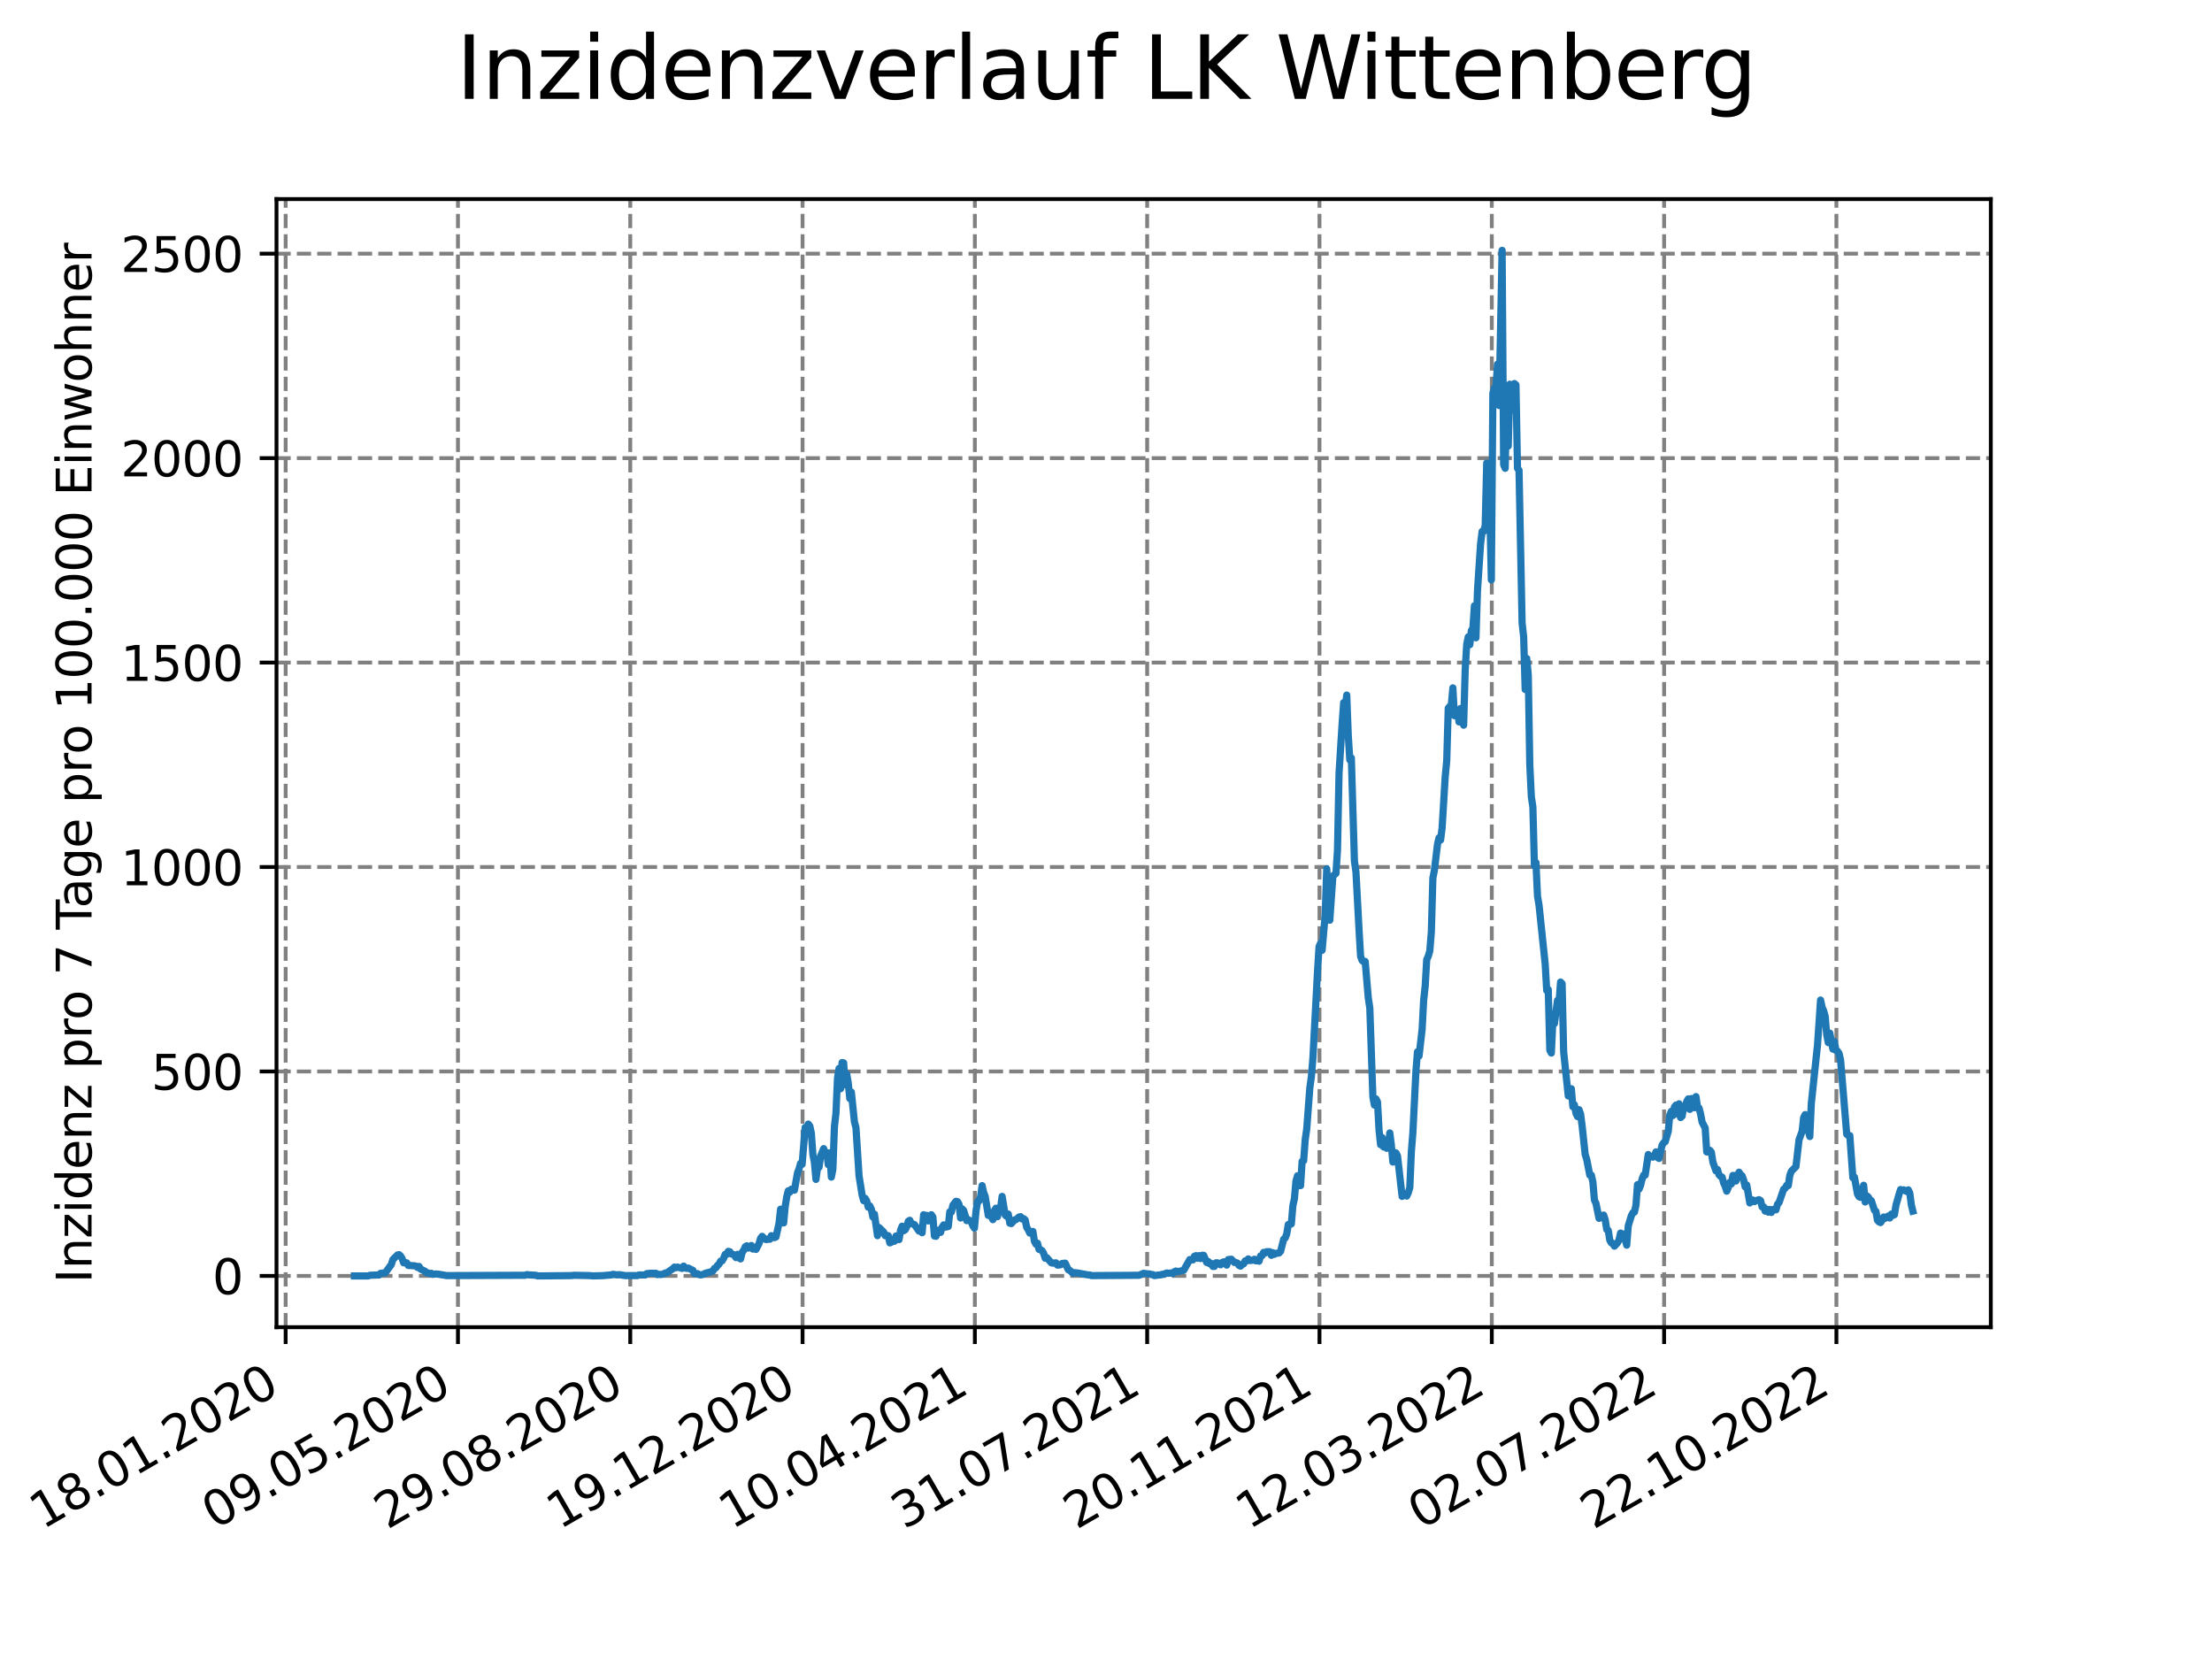 <?xml version="1.0" encoding="utf-8" standalone="no"?>
<!DOCTYPE svg PUBLIC "-//W3C//DTD SVG 1.1//EN"
  "http://www.w3.org/Graphics/SVG/1.1/DTD/svg11.dtd">
<svg xmlns:xlink="http://www.w3.org/1999/xlink" width="460.8pt" height="345.6pt" viewBox="0 0 460.8 345.6" xmlns="http://www.w3.org/2000/svg" version="1.1">
 <defs>
  <style type="text/css">*{stroke-linejoin: round; stroke-linecap: butt}</style>
 </defs>
 <g id="figure_1">
  <g id="patch_1">
   <path d="M 0 345.6 
L 460.8 345.6 
L 460.8 0 
L 0 0 
z
" style="fill: #ffffff"/>
  </g>
  <g id="axes_1">
   <g id="patch_2">
    <path d="M 57.6 276.48 
L 414.72 276.48 
L 414.72 41.472 
L 57.6 41.472 
z
" style="fill: #ffffff"/>
   </g>
   <g id="matplotlib.axis_1">
    <g id="xtick_1">
     <g id="line2d_1">
      <path d="M 59.504 276.48 
L 59.504 41.472 
" clip-path="url(#pd4980821de)" style="fill: none; stroke-dasharray: 2.96,1.28; stroke-dashoffset: 0; stroke: #808080; stroke-width: 0.8"/>
     </g>
     <g id="line2d_2">
      <defs>
       <path id="mdd1e437019" d="M 0 0 
L 0 3.5 
" style="stroke: #000000; stroke-width: 0.8"/>
      </defs>
      <g>
       <use xlink:href="#mdd1e437019" x="59.504" y="276.48" style="stroke: #000000; stroke-width: 0.8"/>
      </g>
     </g>
     <g id="text_1">
      <!-- 18.01.2020 -->
      <g transform="translate(8.879 318.689) rotate(-30) scale(0.1 -0.1)">
       <defs>
        <path id="DejaVuSans-31" d="M 794 531 
L 1825 531 
L 1825 4091 
L 703 3866 
L 703 4441 
L 1819 4666 
L 2450 4666 
L 2450 531 
L 3481 531 
L 3481 0 
L 794 0 
L 794 531 
z
" transform="scale(0.016)"/>
        <path id="DejaVuSans-38" d="M 2034 2216 
Q 1584 2216 1326 1975 
Q 1069 1734 1069 1313 
Q 1069 891 1326 650 
Q 1584 409 2034 409 
Q 2484 409 2743 651 
Q 3003 894 3003 1313 
Q 3003 1734 2745 1975 
Q 2488 2216 2034 2216 
z
M 1403 2484 
Q 997 2584 770 2862 
Q 544 3141 544 3541 
Q 544 4100 942 4425 
Q 1341 4750 2034 4750 
Q 2731 4750 3128 4425 
Q 3525 4100 3525 3541 
Q 3525 3141 3298 2862 
Q 3072 2584 2669 2484 
Q 3125 2378 3379 2068 
Q 3634 1759 3634 1313 
Q 3634 634 3220 271 
Q 2806 -91 2034 -91 
Q 1263 -91 848 271 
Q 434 634 434 1313 
Q 434 1759 690 2068 
Q 947 2378 1403 2484 
z
M 1172 3481 
Q 1172 3119 1398 2916 
Q 1625 2713 2034 2713 
Q 2441 2713 2670 2916 
Q 2900 3119 2900 3481 
Q 2900 3844 2670 4047 
Q 2441 4250 2034 4250 
Q 1625 4250 1398 4047 
Q 1172 3844 1172 3481 
z
" transform="scale(0.016)"/>
        <path id="DejaVuSans-2e" d="M 684 794 
L 1344 794 
L 1344 0 
L 684 0 
L 684 794 
z
" transform="scale(0.016)"/>
        <path id="DejaVuSans-30" d="M 2034 4250 
Q 1547 4250 1301 3770 
Q 1056 3291 1056 2328 
Q 1056 1369 1301 889 
Q 1547 409 2034 409 
Q 2525 409 2770 889 
Q 3016 1369 3016 2328 
Q 3016 3291 2770 3770 
Q 2525 4250 2034 4250 
z
M 2034 4750 
Q 2819 4750 3233 4129 
Q 3647 3509 3647 2328 
Q 3647 1150 3233 529 
Q 2819 -91 2034 -91 
Q 1250 -91 836 529 
Q 422 1150 422 2328 
Q 422 3509 836 4129 
Q 1250 4750 2034 4750 
z
" transform="scale(0.016)"/>
        <path id="DejaVuSans-32" d="M 1228 531 
L 3431 531 
L 3431 0 
L 469 0 
L 469 531 
Q 828 903 1448 1529 
Q 2069 2156 2228 2338 
Q 2531 2678 2651 2914 
Q 2772 3150 2772 3378 
Q 2772 3750 2511 3984 
Q 2250 4219 1831 4219 
Q 1534 4219 1204 4116 
Q 875 4013 500 3803 
L 500 4441 
Q 881 4594 1212 4672 
Q 1544 4750 1819 4750 
Q 2544 4750 2975 4387 
Q 3406 4025 3406 3419 
Q 3406 3131 3298 2873 
Q 3191 2616 2906 2266 
Q 2828 2175 2409 1742 
Q 1991 1309 1228 531 
z
" transform="scale(0.016)"/>
       </defs>
       <use xlink:href="#DejaVuSans-31"/>
       <use xlink:href="#DejaVuSans-38" x="63.623"/>
       <use xlink:href="#DejaVuSans-2e" x="127.246"/>
       <use xlink:href="#DejaVuSans-30" x="159.033"/>
       <use xlink:href="#DejaVuSans-31" x="222.656"/>
       <use xlink:href="#DejaVuSans-2e" x="286.279"/>
       <use xlink:href="#DejaVuSans-32" x="318.066"/>
       <use xlink:href="#DejaVuSans-30" x="381.689"/>
       <use xlink:href="#DejaVuSans-32" x="445.312"/>
       <use xlink:href="#DejaVuSans-30" x="508.936"/>
      </g>
     </g>
    </g>
    <g id="xtick_2">
     <g id="line2d_3">
      <path d="M 95.399 276.48 
L 95.399 41.472 
" clip-path="url(#pd4980821de)" style="fill: none; stroke-dasharray: 2.96,1.28; stroke-dashoffset: 0; stroke: #808080; stroke-width: 0.8"/>
     </g>
     <g id="line2d_4">
      <g>
       <use xlink:href="#mdd1e437019" x="95.399" y="276.48" style="stroke: #000000; stroke-width: 0.8"/>
      </g>
     </g>
     <g id="text_2">
      <!-- 09.05.2020 -->
      <g transform="translate(44.774 318.689) rotate(-30) scale(0.1 -0.1)">
       <defs>
        <path id="DejaVuSans-39" d="M 703 97 
L 703 672 
Q 941 559 1184 500 
Q 1428 441 1663 441 
Q 2288 441 2617 861 
Q 2947 1281 2994 2138 
Q 2813 1869 2534 1725 
Q 2256 1581 1919 1581 
Q 1219 1581 811 2004 
Q 403 2428 403 3163 
Q 403 3881 828 4315 
Q 1253 4750 1959 4750 
Q 2769 4750 3195 4129 
Q 3622 3509 3622 2328 
Q 3622 1225 3098 567 
Q 2575 -91 1691 -91 
Q 1453 -91 1209 -44 
Q 966 3 703 97 
z
M 1959 2075 
Q 2384 2075 2632 2365 
Q 2881 2656 2881 3163 
Q 2881 3666 2632 3958 
Q 2384 4250 1959 4250 
Q 1534 4250 1286 3958 
Q 1038 3666 1038 3163 
Q 1038 2656 1286 2365 
Q 1534 2075 1959 2075 
z
" transform="scale(0.016)"/>
        <path id="DejaVuSans-35" d="M 691 4666 
L 3169 4666 
L 3169 4134 
L 1269 4134 
L 1269 2991 
Q 1406 3038 1543 3061 
Q 1681 3084 1819 3084 
Q 2600 3084 3056 2656 
Q 3513 2228 3513 1497 
Q 3513 744 3044 326 
Q 2575 -91 1722 -91 
Q 1428 -91 1123 -41 
Q 819 9 494 109 
L 494 744 
Q 775 591 1075 516 
Q 1375 441 1709 441 
Q 2250 441 2565 725 
Q 2881 1009 2881 1497 
Q 2881 1984 2565 2268 
Q 2250 2553 1709 2553 
Q 1456 2553 1204 2497 
Q 953 2441 691 2322 
L 691 4666 
z
" transform="scale(0.016)"/>
       </defs>
       <use xlink:href="#DejaVuSans-30"/>
       <use xlink:href="#DejaVuSans-39" x="63.623"/>
       <use xlink:href="#DejaVuSans-2e" x="127.246"/>
       <use xlink:href="#DejaVuSans-30" x="159.033"/>
       <use xlink:href="#DejaVuSans-35" x="222.656"/>
       <use xlink:href="#DejaVuSans-2e" x="286.279"/>
       <use xlink:href="#DejaVuSans-32" x="318.066"/>
       <use xlink:href="#DejaVuSans-30" x="381.689"/>
       <use xlink:href="#DejaVuSans-32" x="445.312"/>
       <use xlink:href="#DejaVuSans-30" x="508.936"/>
      </g>
     </g>
    </g>
    <g id="xtick_3">
     <g id="line2d_5">
      <path d="M 131.294 276.48 
L 131.294 41.472 
" clip-path="url(#pd4980821de)" style="fill: none; stroke-dasharray: 2.96,1.28; stroke-dashoffset: 0; stroke: #808080; stroke-width: 0.8"/>
     </g>
     <g id="line2d_6">
      <g>
       <use xlink:href="#mdd1e437019" x="131.294" y="276.48" style="stroke: #000000; stroke-width: 0.8"/>
      </g>
     </g>
     <g id="text_3">
      <!-- 29.08.2020 -->
      <g transform="translate(80.668 318.689) rotate(-30) scale(0.1 -0.1)">
       <use xlink:href="#DejaVuSans-32"/>
       <use xlink:href="#DejaVuSans-39" x="63.623"/>
       <use xlink:href="#DejaVuSans-2e" x="127.246"/>
       <use xlink:href="#DejaVuSans-30" x="159.033"/>
       <use xlink:href="#DejaVuSans-38" x="222.656"/>
       <use xlink:href="#DejaVuSans-2e" x="286.279"/>
       <use xlink:href="#DejaVuSans-32" x="318.066"/>
       <use xlink:href="#DejaVuSans-30" x="381.689"/>
       <use xlink:href="#DejaVuSans-32" x="445.312"/>
       <use xlink:href="#DejaVuSans-30" x="508.936"/>
      </g>
     </g>
    </g>
    <g id="xtick_4">
     <g id="line2d_7">
      <path d="M 167.188 276.48 
L 167.188 41.472 
" clip-path="url(#pd4980821de)" style="fill: none; stroke-dasharray: 2.96,1.28; stroke-dashoffset: 0; stroke: #808080; stroke-width: 0.8"/>
     </g>
     <g id="line2d_8">
      <g>
       <use xlink:href="#mdd1e437019" x="167.188" y="276.48" style="stroke: #000000; stroke-width: 0.8"/>
      </g>
     </g>
     <g id="text_4">
      <!-- 19.12.2020 -->
      <g transform="translate(116.563 318.689) rotate(-30) scale(0.1 -0.1)">
       <use xlink:href="#DejaVuSans-31"/>
       <use xlink:href="#DejaVuSans-39" x="63.623"/>
       <use xlink:href="#DejaVuSans-2e" x="127.246"/>
       <use xlink:href="#DejaVuSans-31" x="159.033"/>
       <use xlink:href="#DejaVuSans-32" x="222.656"/>
       <use xlink:href="#DejaVuSans-2e" x="286.279"/>
       <use xlink:href="#DejaVuSans-32" x="318.066"/>
       <use xlink:href="#DejaVuSans-30" x="381.689"/>
       <use xlink:href="#DejaVuSans-32" x="445.312"/>
       <use xlink:href="#DejaVuSans-30" x="508.936"/>
      </g>
     </g>
    </g>
    <g id="xtick_5">
     <g id="line2d_9">
      <path d="M 203.083 276.48 
L 203.083 41.472 
" clip-path="url(#pd4980821de)" style="fill: none; stroke-dasharray: 2.96,1.28; stroke-dashoffset: 0; stroke: #808080; stroke-width: 0.8"/>
     </g>
     <g id="line2d_10">
      <g>
       <use xlink:href="#mdd1e437019" x="203.083" y="276.48" style="stroke: #000000; stroke-width: 0.8"/>
      </g>
     </g>
     <g id="text_5">
      <!-- 10.04.2021 -->
      <g transform="translate(152.458 318.689) rotate(-30) scale(0.1 -0.1)">
       <defs>
        <path id="DejaVuSans-34" d="M 2419 4116 
L 825 1625 
L 2419 1625 
L 2419 4116 
z
M 2253 4666 
L 3047 4666 
L 3047 1625 
L 3713 1625 
L 3713 1100 
L 3047 1100 
L 3047 0 
L 2419 0 
L 2419 1100 
L 313 1100 
L 313 1709 
L 2253 4666 
z
" transform="scale(0.016)"/>
       </defs>
       <use xlink:href="#DejaVuSans-31"/>
       <use xlink:href="#DejaVuSans-30" x="63.623"/>
       <use xlink:href="#DejaVuSans-2e" x="127.246"/>
       <use xlink:href="#DejaVuSans-30" x="159.033"/>
       <use xlink:href="#DejaVuSans-34" x="222.656"/>
       <use xlink:href="#DejaVuSans-2e" x="286.279"/>
       <use xlink:href="#DejaVuSans-32" x="318.066"/>
       <use xlink:href="#DejaVuSans-30" x="381.689"/>
       <use xlink:href="#DejaVuSans-32" x="445.312"/>
       <use xlink:href="#DejaVuSans-31" x="508.936"/>
      </g>
     </g>
    </g>
    <g id="xtick_6">
     <g id="line2d_11">
      <path d="M 238.978 276.48 
L 238.978 41.472 
" clip-path="url(#pd4980821de)" style="fill: none; stroke-dasharray: 2.96,1.28; stroke-dashoffset: 0; stroke: #808080; stroke-width: 0.8"/>
     </g>
     <g id="line2d_12">
      <g>
       <use xlink:href="#mdd1e437019" x="238.978" y="276.48" style="stroke: #000000; stroke-width: 0.8"/>
      </g>
     </g>
     <g id="text_6">
      <!-- 31.07.2021 -->
      <g transform="translate(188.352 318.689) rotate(-30) scale(0.1 -0.1)">
       <defs>
        <path id="DejaVuSans-33" d="M 2597 2516 
Q 3050 2419 3304 2112 
Q 3559 1806 3559 1356 
Q 3559 666 3084 287 
Q 2609 -91 1734 -91 
Q 1441 -91 1130 -33 
Q 819 25 488 141 
L 488 750 
Q 750 597 1062 519 
Q 1375 441 1716 441 
Q 2309 441 2620 675 
Q 2931 909 2931 1356 
Q 2931 1769 2642 2001 
Q 2353 2234 1838 2234 
L 1294 2234 
L 1294 2753 
L 1863 2753 
Q 2328 2753 2575 2939 
Q 2822 3125 2822 3475 
Q 2822 3834 2567 4026 
Q 2313 4219 1838 4219 
Q 1578 4219 1281 4162 
Q 984 4106 628 3988 
L 628 4550 
Q 988 4650 1302 4700 
Q 1616 4750 1894 4750 
Q 2613 4750 3031 4423 
Q 3450 4097 3450 3541 
Q 3450 3153 3228 2886 
Q 3006 2619 2597 2516 
z
" transform="scale(0.016)"/>
        <path id="DejaVuSans-37" d="M 525 4666 
L 3525 4666 
L 3525 4397 
L 1831 0 
L 1172 0 
L 2766 4134 
L 525 4134 
L 525 4666 
z
" transform="scale(0.016)"/>
       </defs>
       <use xlink:href="#DejaVuSans-33"/>
       <use xlink:href="#DejaVuSans-31" x="63.623"/>
       <use xlink:href="#DejaVuSans-2e" x="127.246"/>
       <use xlink:href="#DejaVuSans-30" x="159.033"/>
       <use xlink:href="#DejaVuSans-37" x="222.656"/>
       <use xlink:href="#DejaVuSans-2e" x="286.279"/>
       <use xlink:href="#DejaVuSans-32" x="318.066"/>
       <use xlink:href="#DejaVuSans-30" x="381.689"/>
       <use xlink:href="#DejaVuSans-32" x="445.312"/>
       <use xlink:href="#DejaVuSans-31" x="508.936"/>
      </g>
     </g>
    </g>
    <g id="xtick_7">
     <g id="line2d_13">
      <path d="M 274.872 276.48 
L 274.872 41.472 
" clip-path="url(#pd4980821de)" style="fill: none; stroke-dasharray: 2.96,1.28; stroke-dashoffset: 0; stroke: #808080; stroke-width: 0.8"/>
     </g>
     <g id="line2d_14">
      <g>
       <use xlink:href="#mdd1e437019" x="274.872" y="276.48" style="stroke: #000000; stroke-width: 0.8"/>
      </g>
     </g>
     <g id="text_7">
      <!-- 20.11.2021 -->
      <g transform="translate(224.247 318.689) rotate(-30) scale(0.1 -0.1)">
       <use xlink:href="#DejaVuSans-32"/>
       <use xlink:href="#DejaVuSans-30" x="63.623"/>
       <use xlink:href="#DejaVuSans-2e" x="127.246"/>
       <use xlink:href="#DejaVuSans-31" x="159.033"/>
       <use xlink:href="#DejaVuSans-31" x="222.656"/>
       <use xlink:href="#DejaVuSans-2e" x="286.279"/>
       <use xlink:href="#DejaVuSans-32" x="318.066"/>
       <use xlink:href="#DejaVuSans-30" x="381.689"/>
       <use xlink:href="#DejaVuSans-32" x="445.312"/>
       <use xlink:href="#DejaVuSans-31" x="508.936"/>
      </g>
     </g>
    </g>
    <g id="xtick_8">
     <g id="line2d_15">
      <path d="M 310.767 276.48 
L 310.767 41.472 
" clip-path="url(#pd4980821de)" style="fill: none; stroke-dasharray: 2.96,1.28; stroke-dashoffset: 0; stroke: #808080; stroke-width: 0.8"/>
     </g>
     <g id="line2d_16">
      <g>
       <use xlink:href="#mdd1e437019" x="310.767" y="276.48" style="stroke: #000000; stroke-width: 0.8"/>
      </g>
     </g>
     <g id="text_8">
      <!-- 12.03.2022 -->
      <g transform="translate(260.142 318.689) rotate(-30) scale(0.1 -0.1)">
       <use xlink:href="#DejaVuSans-31"/>
       <use xlink:href="#DejaVuSans-32" x="63.623"/>
       <use xlink:href="#DejaVuSans-2e" x="127.246"/>
       <use xlink:href="#DejaVuSans-30" x="159.033"/>
       <use xlink:href="#DejaVuSans-33" x="222.656"/>
       <use xlink:href="#DejaVuSans-2e" x="286.279"/>
       <use xlink:href="#DejaVuSans-32" x="318.066"/>
       <use xlink:href="#DejaVuSans-30" x="381.689"/>
       <use xlink:href="#DejaVuSans-32" x="445.312"/>
       <use xlink:href="#DejaVuSans-32" x="508.936"/>
      </g>
     </g>
    </g>
    <g id="xtick_9">
     <g id="line2d_17">
      <path d="M 346.662 276.48 
L 346.662 41.472 
" clip-path="url(#pd4980821de)" style="fill: none; stroke-dasharray: 2.96,1.28; stroke-dashoffset: 0; stroke: #808080; stroke-width: 0.8"/>
     </g>
     <g id="line2d_18">
      <g>
       <use xlink:href="#mdd1e437019" x="346.662" y="276.48" style="stroke: #000000; stroke-width: 0.8"/>
      </g>
     </g>
     <g id="text_9">
      <!-- 02.07.2022 -->
      <g transform="translate(296.036 318.689) rotate(-30) scale(0.1 -0.1)">
       <use xlink:href="#DejaVuSans-30"/>
       <use xlink:href="#DejaVuSans-32" x="63.623"/>
       <use xlink:href="#DejaVuSans-2e" x="127.246"/>
       <use xlink:href="#DejaVuSans-30" x="159.033"/>
       <use xlink:href="#DejaVuSans-37" x="222.656"/>
       <use xlink:href="#DejaVuSans-2e" x="286.279"/>
       <use xlink:href="#DejaVuSans-32" x="318.066"/>
       <use xlink:href="#DejaVuSans-30" x="381.689"/>
       <use xlink:href="#DejaVuSans-32" x="445.312"/>
       <use xlink:href="#DejaVuSans-32" x="508.936"/>
      </g>
     </g>
    </g>
    <g id="xtick_10">
     <g id="line2d_19">
      <path d="M 382.556 276.48 
L 382.556 41.472 
" clip-path="url(#pd4980821de)" style="fill: none; stroke-dasharray: 2.96,1.28; stroke-dashoffset: 0; stroke: #808080; stroke-width: 0.8"/>
     </g>
     <g id="line2d_20">
      <g>
       <use xlink:href="#mdd1e437019" x="382.556" y="276.48" style="stroke: #000000; stroke-width: 0.8"/>
      </g>
     </g>
     <g id="text_10">
      <!-- 22.10.2022 -->
      <g transform="translate(331.931 318.689) rotate(-30) scale(0.1 -0.1)">
       <use xlink:href="#DejaVuSans-32"/>
       <use xlink:href="#DejaVuSans-32" x="63.623"/>
       <use xlink:href="#DejaVuSans-2e" x="127.246"/>
       <use xlink:href="#DejaVuSans-31" x="159.033"/>
       <use xlink:href="#DejaVuSans-30" x="222.656"/>
       <use xlink:href="#DejaVuSans-2e" x="286.279"/>
       <use xlink:href="#DejaVuSans-32" x="318.066"/>
       <use xlink:href="#DejaVuSans-30" x="381.689"/>
       <use xlink:href="#DejaVuSans-32" x="445.312"/>
       <use xlink:href="#DejaVuSans-32" x="508.936"/>
      </g>
     </g>
    </g>
   </g>
   <g id="matplotlib.axis_2">
    <g id="ytick_1">
     <g id="line2d_21">
      <path d="M 57.6 265.798 
L 414.72 265.798 
" clip-path="url(#pd4980821de)" style="fill: none; stroke-dasharray: 2.96,1.28; stroke-dashoffset: 0; stroke: #808080; stroke-width: 0.8"/>
     </g>
     <g id="line2d_22">
      <defs>
       <path id="m841de5488a" d="M 0 0 
L -3.5 0 
" style="stroke: #000000; stroke-width: 0.8"/>
      </defs>
      <g>
       <use xlink:href="#m841de5488a" x="57.6" y="265.798" style="stroke: #000000; stroke-width: 0.8"/>
      </g>
     </g>
     <g id="text_11">
      <!-- 0 -->
      <g transform="translate(44.237 269.597) scale(0.1 -0.1)">
       <use xlink:href="#DejaVuSans-30"/>
      </g>
     </g>
    </g>
    <g id="ytick_2">
     <g id="line2d_23">
      <path d="M 57.6 223.208 
L 414.72 223.208 
" clip-path="url(#pd4980821de)" style="fill: none; stroke-dasharray: 2.96,1.28; stroke-dashoffset: 0; stroke: #808080; stroke-width: 0.8"/>
     </g>
     <g id="line2d_24">
      <g>
       <use xlink:href="#m841de5488a" x="57.6" y="223.208" style="stroke: #000000; stroke-width: 0.8"/>
      </g>
     </g>
     <g id="text_12">
      <!-- 500 -->
      <g transform="translate(31.512 227.007) scale(0.1 -0.1)">
       <use xlink:href="#DejaVuSans-35"/>
       <use xlink:href="#DejaVuSans-30" x="63.623"/>
       <use xlink:href="#DejaVuSans-30" x="127.246"/>
      </g>
     </g>
    </g>
    <g id="ytick_3">
     <g id="line2d_25">
      <path d="M 57.6 180.618 
L 414.72 180.618 
" clip-path="url(#pd4980821de)" style="fill: none; stroke-dasharray: 2.96,1.28; stroke-dashoffset: 0; stroke: #808080; stroke-width: 0.8"/>
     </g>
     <g id="line2d_26">
      <g>
       <use xlink:href="#m841de5488a" x="57.6" y="180.618" style="stroke: #000000; stroke-width: 0.8"/>
      </g>
     </g>
     <g id="text_13">
      <!-- 1000 -->
      <g transform="translate(25.15 184.417) scale(0.1 -0.1)">
       <use xlink:href="#DejaVuSans-31"/>
       <use xlink:href="#DejaVuSans-30" x="63.623"/>
       <use xlink:href="#DejaVuSans-30" x="127.246"/>
       <use xlink:href="#DejaVuSans-30" x="190.869"/>
      </g>
     </g>
    </g>
    <g id="ytick_4">
     <g id="line2d_27">
      <path d="M 57.6 138.028 
L 414.72 138.028 
" clip-path="url(#pd4980821de)" style="fill: none; stroke-dasharray: 2.96,1.28; stroke-dashoffset: 0; stroke: #808080; stroke-width: 0.8"/>
     </g>
     <g id="line2d_28">
      <g>
       <use xlink:href="#m841de5488a" x="57.6" y="138.028" style="stroke: #000000; stroke-width: 0.8"/>
      </g>
     </g>
     <g id="text_14">
      <!-- 1500 -->
      <g transform="translate(25.15 141.827) scale(0.1 -0.1)">
       <use xlink:href="#DejaVuSans-31"/>
       <use xlink:href="#DejaVuSans-35" x="63.623"/>
       <use xlink:href="#DejaVuSans-30" x="127.246"/>
       <use xlink:href="#DejaVuSans-30" x="190.869"/>
      </g>
     </g>
    </g>
    <g id="ytick_5">
     <g id="line2d_29">
      <path d="M 57.6 95.438 
L 414.72 95.438 
" clip-path="url(#pd4980821de)" style="fill: none; stroke-dasharray: 2.96,1.28; stroke-dashoffset: 0; stroke: #808080; stroke-width: 0.8"/>
     </g>
     <g id="line2d_30">
      <g>
       <use xlink:href="#m841de5488a" x="57.6" y="95.438" style="stroke: #000000; stroke-width: 0.8"/>
      </g>
     </g>
     <g id="text_15">
      <!-- 2000 -->
      <g transform="translate(25.15 99.237) scale(0.1 -0.1)">
       <use xlink:href="#DejaVuSans-32"/>
       <use xlink:href="#DejaVuSans-30" x="63.623"/>
       <use xlink:href="#DejaVuSans-30" x="127.246"/>
       <use xlink:href="#DejaVuSans-30" x="190.869"/>
      </g>
     </g>
    </g>
    <g id="ytick_6">
     <g id="line2d_31">
      <path d="M 57.6 52.848 
L 414.72 52.848 
" clip-path="url(#pd4980821de)" style="fill: none; stroke-dasharray: 2.96,1.28; stroke-dashoffset: 0; stroke: #808080; stroke-width: 0.8"/>
     </g>
     <g id="line2d_32">
      <g>
       <use xlink:href="#m841de5488a" x="57.6" y="52.848" style="stroke: #000000; stroke-width: 0.8"/>
      </g>
     </g>
     <g id="text_16">
      <!-- 2500 -->
      <g transform="translate(25.15 56.647) scale(0.1 -0.1)">
       <use xlink:href="#DejaVuSans-32"/>
       <use xlink:href="#DejaVuSans-35" x="63.623"/>
       <use xlink:href="#DejaVuSans-30" x="127.246"/>
       <use xlink:href="#DejaVuSans-30" x="190.869"/>
      </g>
     </g>
    </g>
    <g id="text_17">
     <!-- Inzidenz pro 7 Tage pro 100.000 Einwohner -->
     <g transform="translate(19.07 267.301) rotate(-90) scale(0.1 -0.1)">
      <defs>
       <path id="DejaVuSans-49" d="M 628 4666 
L 1259 4666 
L 1259 0 
L 628 0 
L 628 4666 
z
" transform="scale(0.016)"/>
       <path id="DejaVuSans-6e" d="M 3513 2113 
L 3513 0 
L 2938 0 
L 2938 2094 
Q 2938 2591 2744 2837 
Q 2550 3084 2163 3084 
Q 1697 3084 1428 2787 
Q 1159 2491 1159 1978 
L 1159 0 
L 581 0 
L 581 3500 
L 1159 3500 
L 1159 2956 
Q 1366 3272 1645 3428 
Q 1925 3584 2291 3584 
Q 2894 3584 3203 3211 
Q 3513 2838 3513 2113 
z
" transform="scale(0.016)"/>
       <path id="DejaVuSans-7a" d="M 353 3500 
L 3084 3500 
L 3084 2975 
L 922 459 
L 3084 459 
L 3084 0 
L 275 0 
L 275 525 
L 2438 3041 
L 353 3041 
L 353 3500 
z
" transform="scale(0.016)"/>
       <path id="DejaVuSans-69" d="M 603 3500 
L 1178 3500 
L 1178 0 
L 603 0 
L 603 3500 
z
M 603 4863 
L 1178 4863 
L 1178 4134 
L 603 4134 
L 603 4863 
z
" transform="scale(0.016)"/>
       <path id="DejaVuSans-64" d="M 2906 2969 
L 2906 4863 
L 3481 4863 
L 3481 0 
L 2906 0 
L 2906 525 
Q 2725 213 2448 61 
Q 2172 -91 1784 -91 
Q 1150 -91 751 415 
Q 353 922 353 1747 
Q 353 2572 751 3078 
Q 1150 3584 1784 3584 
Q 2172 3584 2448 3432 
Q 2725 3281 2906 2969 
z
M 947 1747 
Q 947 1113 1208 752 
Q 1469 391 1925 391 
Q 2381 391 2643 752 
Q 2906 1113 2906 1747 
Q 2906 2381 2643 2742 
Q 2381 3103 1925 3103 
Q 1469 3103 1208 2742 
Q 947 2381 947 1747 
z
" transform="scale(0.016)"/>
       <path id="DejaVuSans-65" d="M 3597 1894 
L 3597 1613 
L 953 1613 
Q 991 1019 1311 708 
Q 1631 397 2203 397 
Q 2534 397 2845 478 
Q 3156 559 3463 722 
L 3463 178 
Q 3153 47 2828 -22 
Q 2503 -91 2169 -91 
Q 1331 -91 842 396 
Q 353 884 353 1716 
Q 353 2575 817 3079 
Q 1281 3584 2069 3584 
Q 2775 3584 3186 3129 
Q 3597 2675 3597 1894 
z
M 3022 2063 
Q 3016 2534 2758 2815 
Q 2500 3097 2075 3097 
Q 1594 3097 1305 2825 
Q 1016 2553 972 2059 
L 3022 2063 
z
" transform="scale(0.016)"/>
       <path id="DejaVuSans-20" transform="scale(0.016)"/>
       <path id="DejaVuSans-70" d="M 1159 525 
L 1159 -1331 
L 581 -1331 
L 581 3500 
L 1159 3500 
L 1159 2969 
Q 1341 3281 1617 3432 
Q 1894 3584 2278 3584 
Q 2916 3584 3314 3078 
Q 3713 2572 3713 1747 
Q 3713 922 3314 415 
Q 2916 -91 2278 -91 
Q 1894 -91 1617 61 
Q 1341 213 1159 525 
z
M 3116 1747 
Q 3116 2381 2855 2742 
Q 2594 3103 2138 3103 
Q 1681 3103 1420 2742 
Q 1159 2381 1159 1747 
Q 1159 1113 1420 752 
Q 1681 391 2138 391 
Q 2594 391 2855 752 
Q 3116 1113 3116 1747 
z
" transform="scale(0.016)"/>
       <path id="DejaVuSans-72" d="M 2631 2963 
Q 2534 3019 2420 3045 
Q 2306 3072 2169 3072 
Q 1681 3072 1420 2755 
Q 1159 2438 1159 1844 
L 1159 0 
L 581 0 
L 581 3500 
L 1159 3500 
L 1159 2956 
Q 1341 3275 1631 3429 
Q 1922 3584 2338 3584 
Q 2397 3584 2469 3576 
Q 2541 3569 2628 3553 
L 2631 2963 
z
" transform="scale(0.016)"/>
       <path id="DejaVuSans-6f" d="M 1959 3097 
Q 1497 3097 1228 2736 
Q 959 2375 959 1747 
Q 959 1119 1226 758 
Q 1494 397 1959 397 
Q 2419 397 2687 759 
Q 2956 1122 2956 1747 
Q 2956 2369 2687 2733 
Q 2419 3097 1959 3097 
z
M 1959 3584 
Q 2709 3584 3137 3096 
Q 3566 2609 3566 1747 
Q 3566 888 3137 398 
Q 2709 -91 1959 -91 
Q 1206 -91 779 398 
Q 353 888 353 1747 
Q 353 2609 779 3096 
Q 1206 3584 1959 3584 
z
" transform="scale(0.016)"/>
       <path id="DejaVuSans-54" d="M -19 4666 
L 3928 4666 
L 3928 4134 
L 2272 4134 
L 2272 0 
L 1638 0 
L 1638 4134 
L -19 4134 
L -19 4666 
z
" transform="scale(0.016)"/>
       <path id="DejaVuSans-61" d="M 2194 1759 
Q 1497 1759 1228 1600 
Q 959 1441 959 1056 
Q 959 750 1161 570 
Q 1363 391 1709 391 
Q 2188 391 2477 730 
Q 2766 1069 2766 1631 
L 2766 1759 
L 2194 1759 
z
M 3341 1997 
L 3341 0 
L 2766 0 
L 2766 531 
Q 2569 213 2275 61 
Q 1981 -91 1556 -91 
Q 1019 -91 701 211 
Q 384 513 384 1019 
Q 384 1609 779 1909 
Q 1175 2209 1959 2209 
L 2766 2209 
L 2766 2266 
Q 2766 2663 2505 2880 
Q 2244 3097 1772 3097 
Q 1472 3097 1187 3025 
Q 903 2953 641 2809 
L 641 3341 
Q 956 3463 1253 3523 
Q 1550 3584 1831 3584 
Q 2591 3584 2966 3190 
Q 3341 2797 3341 1997 
z
" transform="scale(0.016)"/>
       <path id="DejaVuSans-67" d="M 2906 1791 
Q 2906 2416 2648 2759 
Q 2391 3103 1925 3103 
Q 1463 3103 1205 2759 
Q 947 2416 947 1791 
Q 947 1169 1205 825 
Q 1463 481 1925 481 
Q 2391 481 2648 825 
Q 2906 1169 2906 1791 
z
M 3481 434 
Q 3481 -459 3084 -895 
Q 2688 -1331 1869 -1331 
Q 1566 -1331 1297 -1286 
Q 1028 -1241 775 -1147 
L 775 -588 
Q 1028 -725 1275 -790 
Q 1522 -856 1778 -856 
Q 2344 -856 2625 -561 
Q 2906 -266 2906 331 
L 2906 616 
Q 2728 306 2450 153 
Q 2172 0 1784 0 
Q 1141 0 747 490 
Q 353 981 353 1791 
Q 353 2603 747 3093 
Q 1141 3584 1784 3584 
Q 2172 3584 2450 3431 
Q 2728 3278 2906 2969 
L 2906 3500 
L 3481 3500 
L 3481 434 
z
" transform="scale(0.016)"/>
       <path id="DejaVuSans-45" d="M 628 4666 
L 3578 4666 
L 3578 4134 
L 1259 4134 
L 1259 2753 
L 3481 2753 
L 3481 2222 
L 1259 2222 
L 1259 531 
L 3634 531 
L 3634 0 
L 628 0 
L 628 4666 
z
" transform="scale(0.016)"/>
       <path id="DejaVuSans-77" d="M 269 3500 
L 844 3500 
L 1563 769 
L 2278 3500 
L 2956 3500 
L 3675 769 
L 4391 3500 
L 4966 3500 
L 4050 0 
L 3372 0 
L 2619 2869 
L 1863 0 
L 1184 0 
L 269 3500 
z
" transform="scale(0.016)"/>
       <path id="DejaVuSans-68" d="M 3513 2113 
L 3513 0 
L 2938 0 
L 2938 2094 
Q 2938 2591 2744 2837 
Q 2550 3084 2163 3084 
Q 1697 3084 1428 2787 
Q 1159 2491 1159 1978 
L 1159 0 
L 581 0 
L 581 4863 
L 1159 4863 
L 1159 2956 
Q 1366 3272 1645 3428 
Q 1925 3584 2291 3584 
Q 2894 3584 3203 3211 
Q 3513 2838 3513 2113 
z
" transform="scale(0.016)"/>
      </defs>
      <use xlink:href="#DejaVuSans-49"/>
      <use xlink:href="#DejaVuSans-6e" x="29.492"/>
      <use xlink:href="#DejaVuSans-7a" x="92.871"/>
      <use xlink:href="#DejaVuSans-69" x="145.361"/>
      <use xlink:href="#DejaVuSans-64" x="173.145"/>
      <use xlink:href="#DejaVuSans-65" x="236.621"/>
      <use xlink:href="#DejaVuSans-6e" x="298.145"/>
      <use xlink:href="#DejaVuSans-7a" x="361.523"/>
      <use xlink:href="#DejaVuSans-20" x="414.014"/>
      <use xlink:href="#DejaVuSans-70" x="445.801"/>
      <use xlink:href="#DejaVuSans-72" x="509.277"/>
      <use xlink:href="#DejaVuSans-6f" x="548.141"/>
      <use xlink:href="#DejaVuSans-20" x="609.322"/>
      <use xlink:href="#DejaVuSans-37" x="641.109"/>
      <use xlink:href="#DejaVuSans-20" x="704.732"/>
      <use xlink:href="#DejaVuSans-54" x="736.52"/>
      <use xlink:href="#DejaVuSans-61" x="781.104"/>
      <use xlink:href="#DejaVuSans-67" x="842.383"/>
      <use xlink:href="#DejaVuSans-65" x="905.859"/>
      <use xlink:href="#DejaVuSans-20" x="967.383"/>
      <use xlink:href="#DejaVuSans-70" x="999.17"/>
      <use xlink:href="#DejaVuSans-72" x="1062.646"/>
      <use xlink:href="#DejaVuSans-6f" x="1101.51"/>
      <use xlink:href="#DejaVuSans-20" x="1162.691"/>
      <use xlink:href="#DejaVuSans-31" x="1194.479"/>
      <use xlink:href="#DejaVuSans-30" x="1258.102"/>
      <use xlink:href="#DejaVuSans-30" x="1321.725"/>
      <use xlink:href="#DejaVuSans-2e" x="1385.348"/>
      <use xlink:href="#DejaVuSans-30" x="1417.135"/>
      <use xlink:href="#DejaVuSans-30" x="1480.758"/>
      <use xlink:href="#DejaVuSans-30" x="1544.381"/>
      <use xlink:href="#DejaVuSans-20" x="1608.004"/>
      <use xlink:href="#DejaVuSans-45" x="1639.791"/>
      <use xlink:href="#DejaVuSans-69" x="1702.975"/>
      <use xlink:href="#DejaVuSans-6e" x="1730.758"/>
      <use xlink:href="#DejaVuSans-77" x="1794.137"/>
      <use xlink:href="#DejaVuSans-6f" x="1875.924"/>
      <use xlink:href="#DejaVuSans-68" x="1937.105"/>
      <use xlink:href="#DejaVuSans-6e" x="2000.484"/>
      <use xlink:href="#DejaVuSans-65" x="2063.863"/>
      <use xlink:href="#DejaVuSans-72" x="2125.387"/>
     </g>
    </g>
   </g>
   <g id="line2d_33">
    <path d="M 73.833 265.798 
L 76.717 265.798 
L 77.038 265.661 
L 78.961 265.593 
L 79.281 265.252 
L 79.922 265.184 
L 80.242 265.184 
L 81.524 263.412 
L 81.845 262.389 
L 82.806 261.435 
L 83.127 261.367 
L 83.447 261.639 
L 83.768 262.185 
L 84.088 263.071 
L 84.409 263.003 
L 84.729 263.071 
L 85.05 263.616 
L 86.332 263.685 
L 86.652 263.753 
L 86.973 264.025 
L 87.293 263.821 
L 87.614 264.366 
L 88.575 264.843 
L 88.896 265.184 
L 89.216 265.184 
L 89.537 265.321 
L 89.857 265.252 
L 90.178 265.457 
L 90.819 265.389 
L 91.46 265.457 
L 93.062 265.73 
L 109.407 265.661 
L 109.727 265.525 
L 110.368 265.593 
L 111.65 265.661 
L 111.971 265.798 
L 119.022 265.73 
L 119.663 265.661 
L 122.867 265.73 
L 123.508 265.798 
L 125.752 265.73 
L 126.393 265.661 
L 127.354 265.593 
L 127.675 265.457 
L 128.636 265.593 
L 128.957 265.525 
L 130.239 265.73 
L 132.803 265.73 
L 133.123 265.593 
L 134.405 265.593 
L 134.725 265.321 
L 135.366 265.252 
L 136.648 265.252 
L 136.969 265.525 
L 137.289 265.457 
L 137.61 265.525 
L 138.251 265.389 
L 138.571 265.184 
L 138.892 265.184 
L 139.853 264.503 
L 140.174 264.298 
L 140.494 263.957 
L 140.815 264.094 
L 141.135 263.957 
L 142.097 264.23 
L 142.417 263.753 
L 142.738 264.162 
L 143.058 264.23 
L 143.379 264.162 
L 144.34 264.639 
L 144.661 265.321 
L 145.302 265.321 
L 145.622 265.525 
L 145.943 265.593 
L 146.584 265.457 
L 146.904 265.252 
L 148.186 264.912 
L 148.506 264.775 
L 148.827 264.23 
L 149.147 264.094 
L 149.468 263.616 
L 149.788 263.344 
L 150.109 262.73 
L 150.429 262.662 
L 150.75 262.117 
L 151.07 261.299 
L 151.391 261.299 
L 151.711 260.685 
L 152.032 260.753 
L 152.352 261.23 
L 152.673 261.299 
L 152.993 261.503 
L 153.314 261.98 
L 153.634 261.299 
L 153.955 262.048 
L 154.275 262.253 
L 154.596 260.89 
L 154.916 260.481 
L 155.237 259.731 
L 155.557 259.526 
L 155.878 260.003 
L 156.198 259.867 
L 156.519 259.458 
L 156.839 260.208 
L 157.16 260.003 
L 157.48 260.276 
L 158.121 259.049 
L 158.442 257.958 
L 158.762 257.549 
L 159.403 258.163 
L 159.724 258.231 
L 160.044 258.095 
L 160.365 258.163 
L 160.685 257.413 
L 161.006 257.549 
L 161.326 257.822 
L 161.646 257.686 
L 162.287 254.823 
L 162.608 251.891 
L 162.928 254.277 
L 163.249 254.754 
L 163.569 251.346 
L 163.89 249.301 
L 164.21 248.074 
L 164.531 248.346 
L 164.851 247.733 
L 165.172 247.733 
L 165.492 247.937 
L 166.133 244.324 
L 166.454 243.506 
L 166.774 242.347 
L 167.095 242.552 
L 167.736 234.849 
L 168.056 235.462 
L 168.377 234.167 
L 168.697 234.576 
L 169.018 236.076 
L 169.338 240.507 
L 169.659 242.143 
L 169.979 245.688 
L 170.3 243.302 
L 170.62 243.165 
L 170.941 240.848 
L 171.582 239.28 
L 171.902 240.166 
L 172.223 240.098 
L 172.543 242.62 
L 172.864 240.166 
L 173.184 245.211 
L 173.505 243.575 
L 173.825 234.712 
L 174.146 231.918 
L 174.466 224.623 
L 174.787 222.578 
L 175.107 226.805 
L 175.427 221.351 
L 175.748 221.419 
L 176.068 225.987 
L 176.389 223.737 
L 176.709 225.646 
L 177.03 228.85 
L 177.35 227.486 
L 177.991 233.69 
L 178.312 234.917 
L 178.953 244.938 
L 179.594 248.96 
L 179.914 250.119 
L 180.235 249.642 
L 180.555 250.187 
L 180.876 251.482 
L 181.196 251.21 
L 181.517 251.891 
L 181.837 253.527 
L 182.158 252.914 
L 182.799 257.413 
L 183.119 255.709 
L 184.081 256.663 
L 184.401 257.413 
L 184.722 257.345 
L 185.042 257.413 
L 185.363 258.913 
L 185.683 258.776 
L 186.004 258.231 
L 186.324 258.572 
L 186.645 257.481 
L 186.965 257.617 
L 187.286 258.231 
L 187.606 256.254 
L 187.927 255.436 
L 188.247 256.39 
L 188.568 256.186 
L 188.888 255.572 
L 189.208 254.413 
L 189.529 254.209 
L 189.849 254.891 
L 190.49 255.095 
L 191.452 256.459 
L 191.772 256.39 
L 192.093 256.799 
L 192.413 253.05 
L 192.734 253.255 
L 193.054 253.186 
L 193.375 254.345 
L 193.695 253.391 
L 194.016 253.05 
L 194.336 253.527 
L 194.657 257.481 
L 194.977 257.549 
L 195.298 256.595 
L 195.618 256.254 
L 195.939 256.731 
L 196.259 255.641 
L 196.58 255.163 
L 196.9 255.641 
L 197.541 255.504 
L 197.862 252.437 
L 198.182 252.505 
L 198.503 251.073 
L 199.144 250.255 
L 199.464 250.323 
L 199.785 250.869 
L 200.105 253.732 
L 200.426 251.823 
L 200.746 252.164 
L 201.387 254.277 
L 201.708 254.073 
L 202.348 254.55 
L 202.669 255.368 
L 202.989 255.845 
L 203.31 252.368 
L 203.63 250.323 
L 203.951 250.187 
L 204.271 249.301 
L 204.592 246.983 
L 204.912 248.415 
L 205.233 249.233 
L 205.874 253.186 
L 206.194 252.777 
L 206.835 254.073 
L 207.156 252.164 
L 207.476 251.687 
L 207.797 253.459 
L 208.117 251.619 
L 208.438 251.619 
L 208.758 249.233 
L 209.399 253.118 
L 209.72 253.391 
L 210.04 252.914 
L 210.361 254.823 
L 210.681 254.891 
L 211.322 254.141 
L 211.643 254.073 
L 212.284 253.527 
L 212.604 253.459 
L 212.925 253.936 
L 213.245 253.868 
L 213.566 254.141 
L 213.886 255.709 
L 214.207 256.186 
L 214.527 256.868 
L 215.168 256.527 
L 215.489 258.572 
L 215.809 259.185 
L 216.129 258.981 
L 216.45 260.276 
L 216.77 260.344 
L 217.091 260.549 
L 217.411 261.094 
L 217.732 262.117 
L 218.052 261.98 
L 219.014 263.071 
L 219.334 263.139 
L 219.975 263.071 
L 220.296 263.548 
L 220.937 263.48 
L 221.257 263.207 
L 221.898 263.139 
L 222.539 264.503 
L 222.86 264.639 
L 223.501 265.252 
L 223.821 265.116 
L 224.462 265.184 
L 226.706 265.593 
L 227.026 265.593 
L 227.347 265.73 
L 237.282 265.661 
L 238.243 265.252 
L 239.205 265.389 
L 239.525 265.389 
L 239.846 265.525 
L 240.166 265.525 
L 240.487 265.73 
L 241.448 265.593 
L 241.769 265.593 
L 242.089 265.457 
L 242.41 265.457 
L 243.05 265.184 
L 243.371 265.252 
L 244.012 265.184 
L 244.332 265.321 
L 244.653 264.912 
L 244.973 264.775 
L 245.294 264.912 
L 246.576 264.639 
L 247.858 262.389 
L 248.499 262.458 
L 248.819 261.708 
L 249.14 261.571 
L 249.46 262.117 
L 249.781 261.571 
L 250.101 262.185 
L 250.422 261.503 
L 250.742 261.503 
L 251.383 263.003 
L 251.704 262.798 
L 252.024 263.276 
L 252.345 263.207 
L 252.665 263.821 
L 252.986 263.821 
L 253.306 263.071 
L 253.627 263.071 
L 254.268 263.48 
L 254.588 263.003 
L 254.909 262.867 
L 255.229 262.867 
L 255.55 263.548 
L 255.87 262.389 
L 256.511 262.321 
L 257.152 263.003 
L 257.472 263.003 
L 257.793 263.139 
L 258.113 263.616 
L 258.434 263.753 
L 258.754 263.412 
L 259.075 263.276 
L 259.395 262.662 
L 259.716 262.662 
L 260.036 262.253 
L 260.357 262.594 
L 260.998 262.526 
L 261.318 262.321 
L 261.639 262.662 
L 261.959 262.594 
L 262.28 262.73 
L 262.6 261.639 
L 262.921 261.571 
L 263.241 260.89 
L 263.562 261.026 
L 263.882 260.753 
L 264.523 260.753 
L 264.844 261.503 
L 265.164 260.958 
L 265.485 261.299 
L 265.805 261.094 
L 266.446 261.026 
L 266.767 260.685 
L 267.408 258.163 
L 267.728 257.89 
L 268.049 257.072 
L 268.369 255.095 
L 268.69 255.095 
L 269.01 254.959 
L 269.331 251.141 
L 269.651 249.71 
L 269.972 246.029 
L 270.292 244.938 
L 270.612 246.983 
L 270.933 246.983 
L 271.253 241.938 
L 271.574 241.802 
L 271.894 237.439 
L 272.215 235.19 
L 272.856 226.668 
L 273.176 224.351 
L 273.497 220.465 
L 274.458 202.468 
L 274.779 197.219 
L 275.099 196.469 
L 275.42 197.969 
L 276.061 190.607 
L 276.381 180.995 
L 277.022 191.697 
L 277.663 182.495 
L 278.304 181.949 
L 278.625 177.109 
L 278.945 161.089 
L 279.586 150.796 
L 279.907 146.365 
L 280.227 147.66 
L 280.548 144.797 
L 280.868 153.182 
L 281.189 158.294 
L 281.509 157.885 
L 282.15 179.359 
L 282.471 181.676 
L 283.112 193.674 
L 283.432 199.196 
L 283.752 200.082 
L 284.073 200.355 
L 284.393 200.287 
L 285.034 207.854 
L 285.355 209.967 
L 285.996 228.509 
L 286.316 230.213 
L 286.637 228.918 
L 286.957 229.532 
L 287.278 235.394 
L 287.598 238.462 
L 287.919 236.962 
L 288.239 238.939 
L 288.56 238.121 
L 288.88 239.212 
L 289.201 239.075 
L 289.521 236.008 
L 289.842 238.53 
L 290.162 242.075 
L 290.483 241.87 
L 290.803 240.166 
L 291.124 240.78 
L 292.085 249.233 
L 292.406 248.824 
L 292.726 248.755 
L 293.047 249.164 
L 293.367 248.483 
L 293.688 247.392 
L 294.008 239.962 
L 294.329 235.94 
L 294.97 223.055 
L 295.29 219.102 
L 295.611 219.988 
L 296.252 214.466 
L 296.572 208.399 
L 296.893 205.4 
L 297.213 199.878 
L 297.533 199.196 
L 297.854 198.105 
L 298.174 194.152 
L 298.495 182.904 
L 298.815 181.267 
L 299.456 175.882 
L 299.777 174.519 
L 300.097 174.996 
L 300.418 172.474 
L 301.059 161.839 
L 301.379 158.499 
L 301.7 147.524 
L 302.341 146.774 
L 302.661 143.297 
L 302.982 149.091 
L 303.302 149.091 
L 303.623 148.069 
L 303.943 150.387 
L 304.264 147.592 
L 304.584 148.273 
L 304.905 151.068 
L 305.225 139.548 
L 305.546 134.23 
L 305.866 132.663 
L 306.187 134.299 
L 306.507 131.367 
L 306.828 130.89 
L 307.148 126.186 
L 307.469 132.867 
L 307.789 122.982 
L 308.43 113.302 
L 308.751 110.712 
L 309.071 110.712 
L 309.392 109.485 
L 309.712 96.464 
L 310.033 96.942 
L 310.353 106.076 
L 310.674 120.801 
L 310.994 81.876 
L 311.314 80.854 
L 311.635 80.854 
L 311.955 75.877 
L 312.276 84.467 
L 312.917 52.154 
L 313.237 96.805 
L 313.558 97.555 
L 313.878 82.353 
L 314.199 92.92 
L 314.519 80.036 
L 315.16 85.421 
L 315.481 79.899 
L 315.801 80.172 
L 316.122 97.555 
L 316.442 97.964 
L 317.083 129.799 
L 317.404 132.663 
L 317.724 143.638 
L 318.045 137.162 
L 318.365 140.57 
L 318.686 159.317 
L 319.006 165.997 
L 319.327 168.111 
L 319.647 180.381 
L 319.968 179.7 
L 320.288 186.653 
L 320.609 188.562 
L 321.891 200.832 
L 322.211 206.354 
L 322.532 206.149 
L 322.852 218.761 
L 323.173 219.374 
L 323.493 212.557 
L 323.814 213.239 
L 324.454 208.399 
L 324.775 208.808 
L 325.095 204.581 
L 325.416 204.922 
L 325.736 219.102 
L 326.698 228.305 
L 327.339 226.805 
L 327.659 230.554 
L 327.98 230.145 
L 328.3 231.918 
L 328.621 232.599 
L 328.941 231.168 
L 329.262 232.054 
L 329.582 234.508 
L 330.223 240.507 
L 330.544 241.529 
L 331.185 244.802 
L 331.505 244.802 
L 331.826 246.233 
L 332.146 249.982 
L 332.467 250.664 
L 333.108 253.8 
L 333.749 253.527 
L 334.069 253.118 
L 334.39 254.073 
L 334.71 256.118 
L 335.031 256.322 
L 335.351 258.367 
L 335.672 258.913 
L 335.992 259.049 
L 336.313 259.594 
L 336.954 258.913 
L 337.274 258.299 
L 337.595 256.868 
L 337.915 257.14 
L 338.235 257.072 
L 338.876 259.39 
L 339.197 255.368 
L 339.838 253.255 
L 340.158 252.641 
L 340.479 252.505 
L 340.799 251.073 
L 341.12 246.778 
L 341.44 247.733 
L 341.761 246.915 
L 342.081 245.62 
L 342.402 244.802 
L 342.722 244.802 
L 343.363 240.507 
L 343.684 240.916 
L 344.004 240.916 
L 344.325 241.052 
L 344.645 240.78 
L 344.966 239.962 
L 345.286 241.12 
L 345.607 241.325 
L 346.248 238.53 
L 346.568 238.053 
L 346.889 237.848 
L 347.53 235.667 
L 347.85 232.258 
L 348.171 231.508 
L 348.491 232.395 
L 348.812 230.622 
L 349.132 230.213 
L 349.453 232.054 
L 349.773 229.941 
L 350.094 232.804 
L 350.414 232.531 
L 350.735 230.622 
L 351.055 230.69 
L 351.376 229.463 
L 351.696 228.918 
L 352.016 231.099 
L 352.337 228.85 
L 352.657 229.532 
L 352.978 230.759 
L 353.298 228.441 
L 353.619 230.554 
L 353.939 230.827 
L 354.26 232.054 
L 354.58 233.758 
L 355.221 234.985 
L 355.542 239.962 
L 355.862 239.962 
L 356.183 239.621 
L 356.503 240.03 
L 356.824 242.075 
L 357.465 243.915 
L 357.785 243.643 
L 358.106 244.733 
L 358.426 245.074 
L 358.747 245.211 
L 359.067 246.438 
L 359.388 247.119 
L 359.708 248.142 
L 360.029 247.392 
L 360.349 246.301 
L 360.67 246.642 
L 360.99 244.87 
L 361.311 244.87 
L 361.631 246.029 
L 362.272 244.188 
L 362.593 244.733 
L 362.913 244.938 
L 363.234 245.824 
L 363.554 247.256 
L 363.875 246.847 
L 364.516 250.596 
L 364.836 250.051 
L 365.156 249.982 
L 365.477 250.323 
L 365.797 250.119 
L 366.438 249.914 
L 366.759 250.119 
L 367.079 251.414 
L 367.4 251.414 
L 367.72 252.3 
L 368.041 251.891 
L 368.361 252.505 
L 368.682 251.959 
L 369.002 252.573 
L 369.323 251.959 
L 369.964 252.028 
L 370.284 250.869 
L 370.605 250.528 
L 371.566 247.733 
L 371.887 247.528 
L 372.207 246.915 
L 372.528 246.983 
L 372.848 244.87 
L 373.169 243.984 
L 374.13 243.029 
L 374.771 237.439 
L 375.412 235.667 
L 375.733 232.804 
L 376.053 232.19 
L 376.374 232.395 
L 376.694 235.53 
L 377.015 236.758 
L 377.335 229.804 
L 378.617 217.738 
L 379.258 208.331 
L 379.578 209.831 
L 379.899 210.58 
L 380.219 211.739 
L 380.54 215.557 
L 380.86 217.193 
L 381.181 215.216 
L 381.822 218.556 
L 382.142 216.988 
L 382.463 218.829 
L 382.783 218.965 
L 383.104 219.442 
L 383.424 220.806 
L 384.706 236.28 
L 385.027 236.553 
L 385.347 236.553 
L 385.988 245.347 
L 386.309 245.211 
L 386.95 248.755 
L 387.27 249.301 
L 387.591 249.437 
L 388.232 246.915 
L 388.552 250.391 
L 388.873 249.096 
L 389.193 249.369 
L 389.514 249.914 
L 389.834 250.119 
L 390.475 252.096 
L 390.796 252.368 
L 391.116 254.209 
L 391.437 254.55 
L 391.757 254.686 
L 392.078 254.209 
L 392.398 253.527 
L 392.718 253.8 
L 393.359 253.323 
L 393.68 253.732 
L 394 252.914 
L 394.321 253.186 
L 394.641 253.05 
L 394.962 251.073 
L 395.603 248.824 
L 395.923 247.801 
L 396.244 247.937 
L 396.564 247.869 
L 397.205 248.21 
L 397.526 247.869 
L 397.846 248.551 
L 398.167 251.005 
L 398.487 252.3 
L 398.487 252.3 
" clip-path="url(#pd4980821de)" style="fill: none; stroke: #1f77b4; stroke-width: 1.5; stroke-linecap: square"/>
   </g>
   <g id="patch_3">
    <path d="M 57.6 276.48 
L 57.6 41.472 
" style="fill: none; stroke: #000000; stroke-width: 0.8; stroke-linejoin: miter; stroke-linecap: square"/>
   </g>
   <g id="patch_4">
    <path d="M 414.72 276.48 
L 414.72 41.472 
" style="fill: none; stroke: #000000; stroke-width: 0.8; stroke-linejoin: miter; stroke-linecap: square"/>
   </g>
   <g id="patch_5">
    <path d="M 57.6 276.48 
L 414.72 276.48 
" style="fill: none; stroke: #000000; stroke-width: 0.8; stroke-linejoin: miter; stroke-linecap: square"/>
   </g>
   <g id="patch_6">
    <path d="M 57.6 41.472 
L 414.72 41.472 
" style="fill: none; stroke: #000000; stroke-width: 0.8; stroke-linejoin: miter; stroke-linecap: square"/>
   </g>
  </g>
  <g id="text_18">
   <!-- Inzidenzverlauf LK Wittenberg -->
   <g transform="translate(95.047 20.589) scale(0.18 -0.18)">
    <defs>
     <path id="DejaVuSans-76" d="M 191 3500 
L 800 3500 
L 1894 563 
L 2988 3500 
L 3597 3500 
L 2284 0 
L 1503 0 
L 191 3500 
z
" transform="scale(0.016)"/>
     <path id="DejaVuSans-6c" d="M 603 4863 
L 1178 4863 
L 1178 0 
L 603 0 
L 603 4863 
z
" transform="scale(0.016)"/>
     <path id="DejaVuSans-75" d="M 544 1381 
L 544 3500 
L 1119 3500 
L 1119 1403 
Q 1119 906 1312 657 
Q 1506 409 1894 409 
Q 2359 409 2629 706 
Q 2900 1003 2900 1516 
L 2900 3500 
L 3475 3500 
L 3475 0 
L 2900 0 
L 2900 538 
Q 2691 219 2414 64 
Q 2138 -91 1772 -91 
Q 1169 -91 856 284 
Q 544 659 544 1381 
z
M 1991 3584 
L 1991 3584 
z
" transform="scale(0.016)"/>
     <path id="DejaVuSans-66" d="M 2375 4863 
L 2375 4384 
L 1825 4384 
Q 1516 4384 1395 4259 
Q 1275 4134 1275 3809 
L 1275 3500 
L 2222 3500 
L 2222 3053 
L 1275 3053 
L 1275 0 
L 697 0 
L 697 3053 
L 147 3053 
L 147 3500 
L 697 3500 
L 697 3744 
Q 697 4328 969 4595 
Q 1241 4863 1831 4863 
L 2375 4863 
z
" transform="scale(0.016)"/>
     <path id="DejaVuSans-4c" d="M 628 4666 
L 1259 4666 
L 1259 531 
L 3531 531 
L 3531 0 
L 628 0 
L 628 4666 
z
" transform="scale(0.016)"/>
     <path id="DejaVuSans-4b" d="M 628 4666 
L 1259 4666 
L 1259 2694 
L 3353 4666 
L 4166 4666 
L 1850 2491 
L 4331 0 
L 3500 0 
L 1259 2247 
L 1259 0 
L 628 0 
L 628 4666 
z
" transform="scale(0.016)"/>
     <path id="DejaVuSans-57" d="M 213 4666 
L 850 4666 
L 1831 722 
L 2809 4666 
L 3519 4666 
L 4500 722 
L 5478 4666 
L 6119 4666 
L 4947 0 
L 4153 0 
L 3169 4050 
L 2175 0 
L 1381 0 
L 213 4666 
z
" transform="scale(0.016)"/>
     <path id="DejaVuSans-74" d="M 1172 4494 
L 1172 3500 
L 2356 3500 
L 2356 3053 
L 1172 3053 
L 1172 1153 
Q 1172 725 1289 603 
Q 1406 481 1766 481 
L 2356 481 
L 2356 0 
L 1766 0 
Q 1100 0 847 248 
Q 594 497 594 1153 
L 594 3053 
L 172 3053 
L 172 3500 
L 594 3500 
L 594 4494 
L 1172 4494 
z
" transform="scale(0.016)"/>
     <path id="DejaVuSans-62" d="M 3116 1747 
Q 3116 2381 2855 2742 
Q 2594 3103 2138 3103 
Q 1681 3103 1420 2742 
Q 1159 2381 1159 1747 
Q 1159 1113 1420 752 
Q 1681 391 2138 391 
Q 2594 391 2855 752 
Q 3116 1113 3116 1747 
z
M 1159 2969 
Q 1341 3281 1617 3432 
Q 1894 3584 2278 3584 
Q 2916 3584 3314 3078 
Q 3713 2572 3713 1747 
Q 3713 922 3314 415 
Q 2916 -91 2278 -91 
Q 1894 -91 1617 61 
Q 1341 213 1159 525 
L 1159 0 
L 581 0 
L 581 4863 
L 1159 4863 
L 1159 2969 
z
" transform="scale(0.016)"/>
    </defs>
    <use xlink:href="#DejaVuSans-49"/>
    <use xlink:href="#DejaVuSans-6e" x="29.492"/>
    <use xlink:href="#DejaVuSans-7a" x="92.871"/>
    <use xlink:href="#DejaVuSans-69" x="145.361"/>
    <use xlink:href="#DejaVuSans-64" x="173.145"/>
    <use xlink:href="#DejaVuSans-65" x="236.621"/>
    <use xlink:href="#DejaVuSans-6e" x="298.145"/>
    <use xlink:href="#DejaVuSans-7a" x="361.523"/>
    <use xlink:href="#DejaVuSans-76" x="414.014"/>
    <use xlink:href="#DejaVuSans-65" x="473.193"/>
    <use xlink:href="#DejaVuSans-72" x="534.717"/>
    <use xlink:href="#DejaVuSans-6c" x="575.83"/>
    <use xlink:href="#DejaVuSans-61" x="603.613"/>
    <use xlink:href="#DejaVuSans-75" x="664.893"/>
    <use xlink:href="#DejaVuSans-66" x="728.271"/>
    <use xlink:href="#DejaVuSans-20" x="763.477"/>
    <use xlink:href="#DejaVuSans-4c" x="795.264"/>
    <use xlink:href="#DejaVuSans-4b" x="850.977"/>
    <use xlink:href="#DejaVuSans-20" x="916.553"/>
    <use xlink:href="#DejaVuSans-57" x="948.34"/>
    <use xlink:href="#DejaVuSans-69" x="1044.967"/>
    <use xlink:href="#DejaVuSans-74" x="1072.75"/>
    <use xlink:href="#DejaVuSans-74" x="1111.959"/>
    <use xlink:href="#DejaVuSans-65" x="1151.168"/>
    <use xlink:href="#DejaVuSans-6e" x="1212.691"/>
    <use xlink:href="#DejaVuSans-62" x="1276.07"/>
    <use xlink:href="#DejaVuSans-65" x="1339.547"/>
    <use xlink:href="#DejaVuSans-72" x="1401.07"/>
    <use xlink:href="#DejaVuSans-67" x="1440.434"/>
   </g>
  </g>
 </g>
 <defs>
  <clipPath id="pd4980821de">
   <rect x="57.6" y="41.472" width="357.12" height="235.008"/>
  </clipPath>
 </defs>
</svg>
